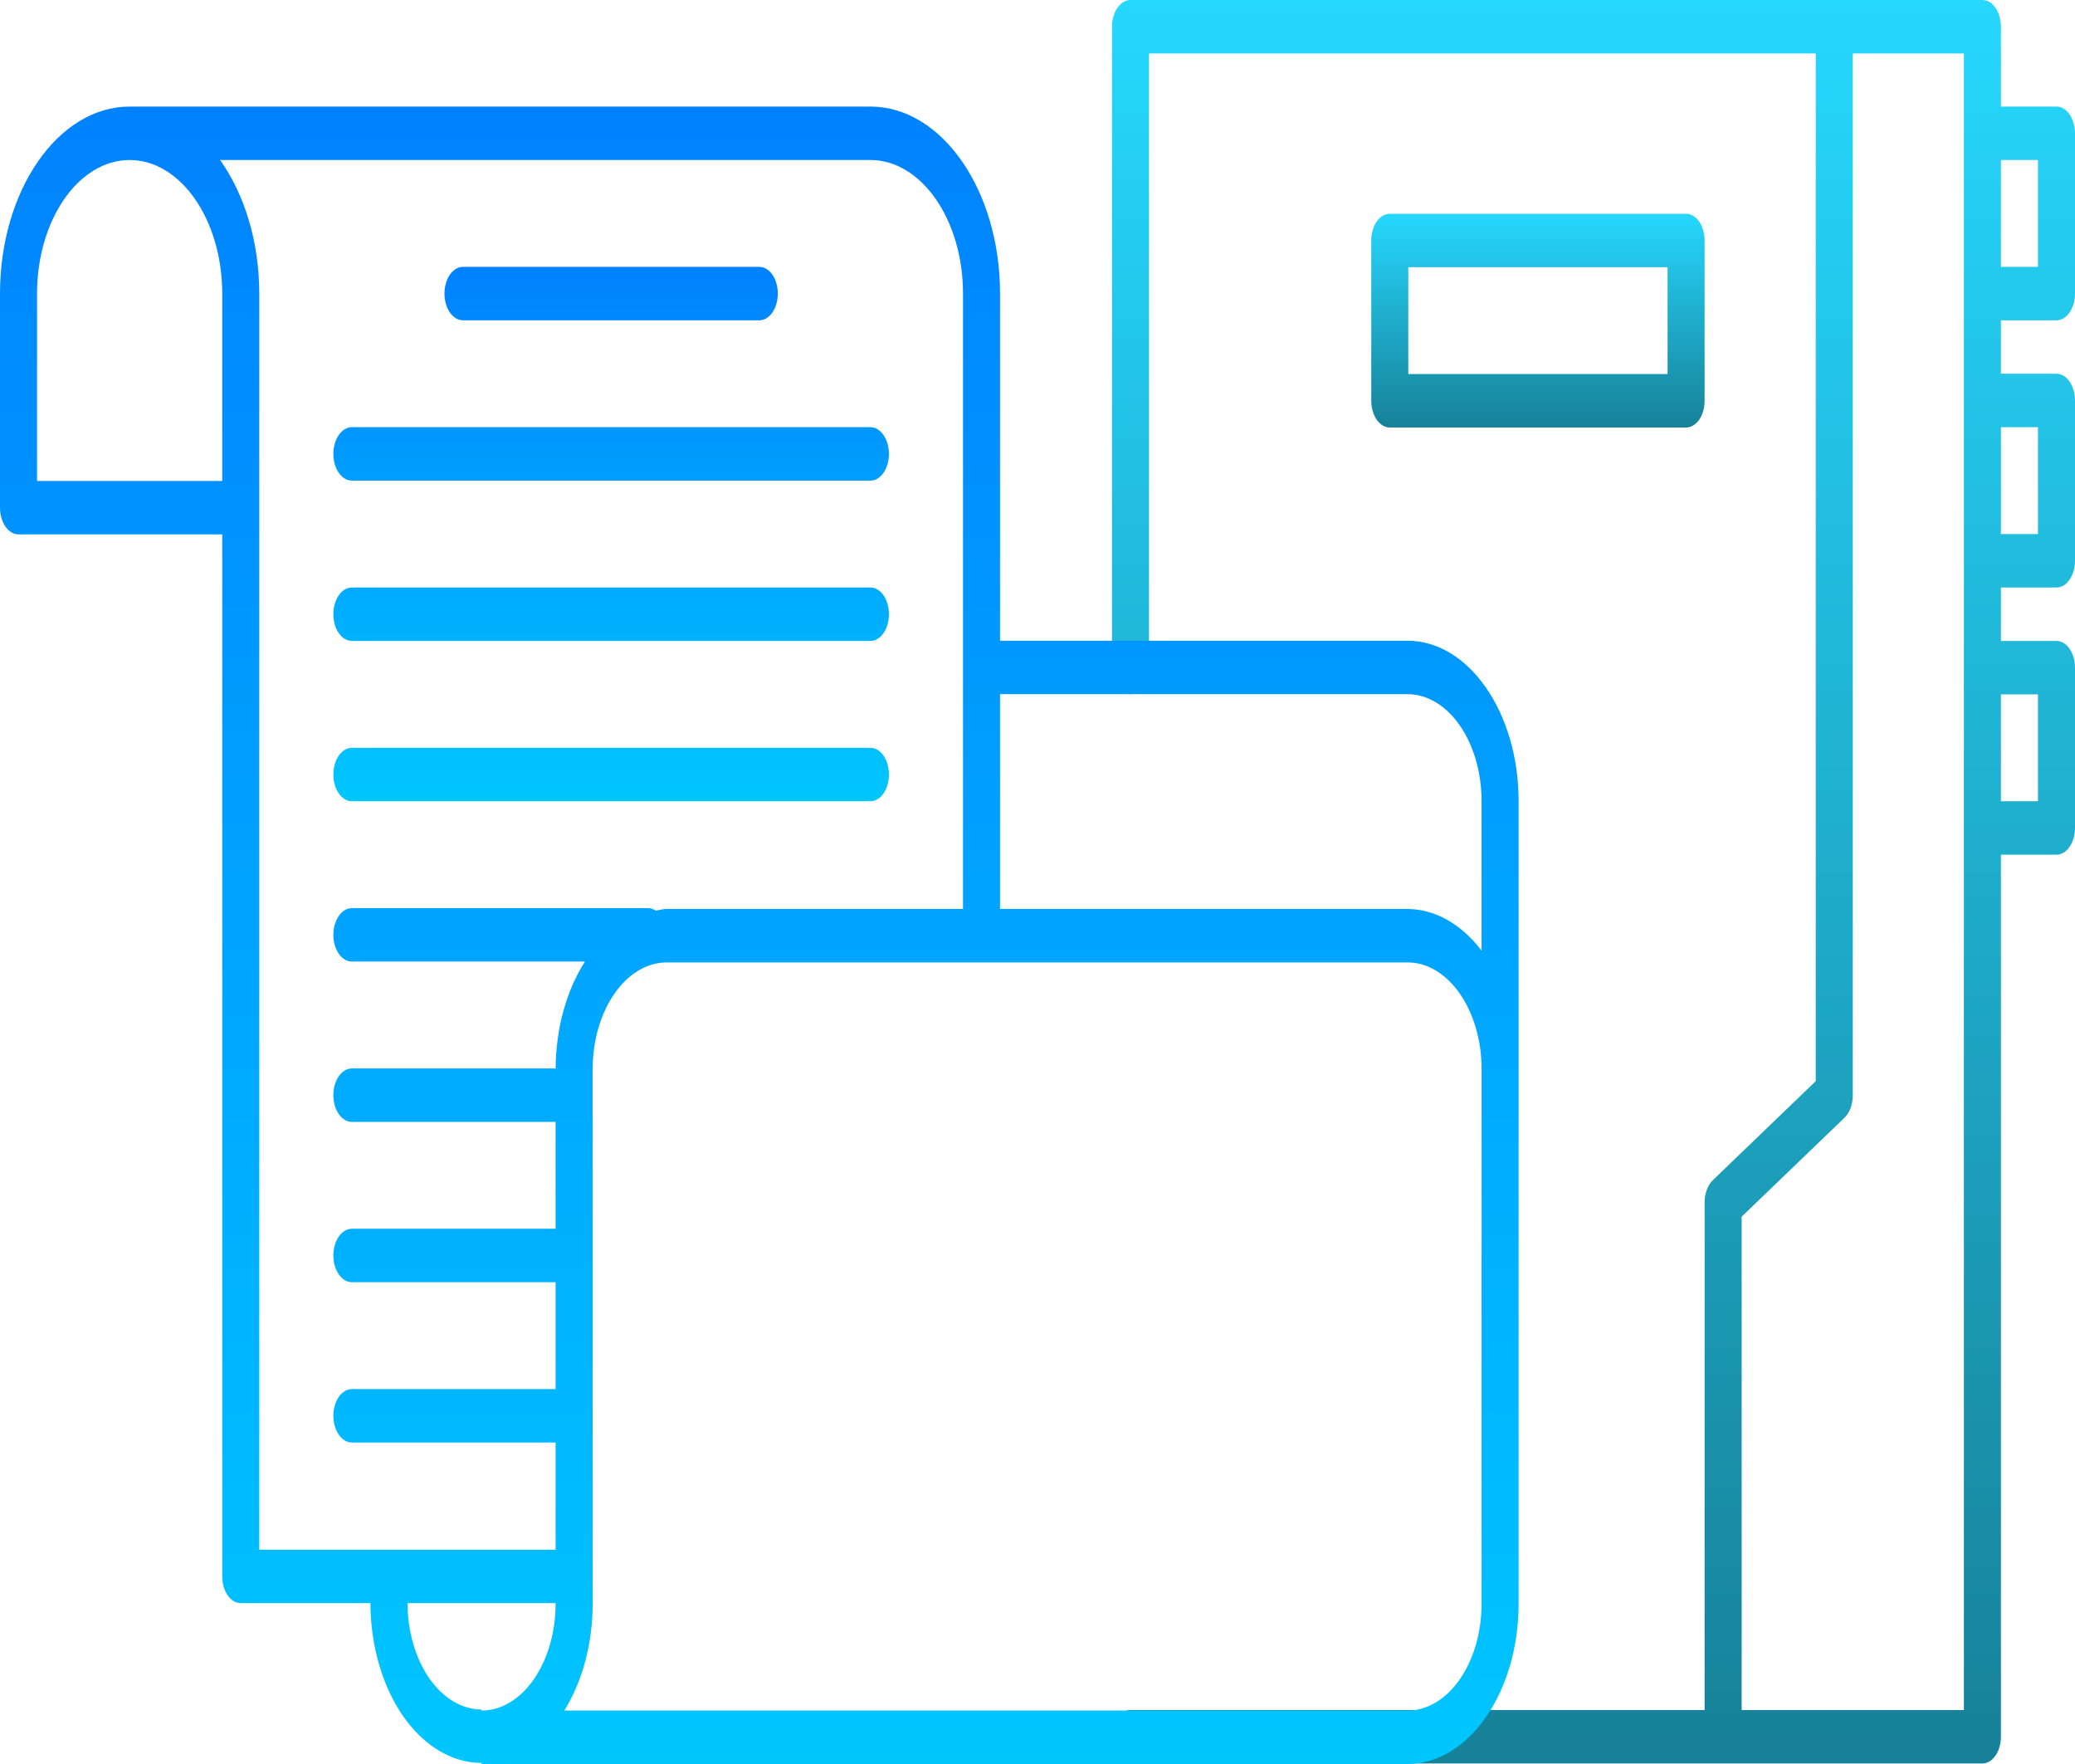 <svg width="100" height="85" viewBox="0 0 100 85" fill="none" xmlns="http://www.w3.org/2000/svg">
<path d="M99.107 15.434C99.344 15.434 99.571 15.299 99.738 15.057C99.906 14.816 100 14.488 100 14.147V6.422C100 6.081 99.906 5.753 99.738 5.512C99.571 5.27 99.344 5.135 99.107 5.135H96.43V1.287C96.43 0.946 96.336 0.619 96.168 0.377C96.001 0.136 95.774 0 95.537 0H54.482C54.245 0 54.018 0.136 53.851 0.377C53.683 0.619 53.589 0.946 53.589 1.287V32.161C53.589 32.503 53.683 32.83 53.851 33.072C54.018 33.313 54.245 33.449 54.482 33.449C54.719 33.449 54.946 33.313 55.113 33.072C55.28 32.83 55.374 32.503 55.374 32.161V2.575H87.505V52.097L82.548 56.866C82.425 56.983 82.325 57.143 82.256 57.33C82.186 57.516 82.15 57.725 82.15 57.937V82.399H54.482C54.245 82.399 54.018 82.535 53.851 82.776C53.683 83.018 53.589 83.345 53.589 83.687C53.589 84.028 53.683 84.356 53.851 84.597C54.018 84.839 54.245 84.974 54.482 84.974H95.537C95.774 84.974 96.001 84.839 96.168 84.597C96.336 84.356 96.43 84.028 96.43 83.687V41.184H99.107C99.344 41.184 99.571 41.048 99.738 40.807C99.906 40.566 100 40.238 100 39.897V32.172C100 31.83 99.906 31.503 99.738 31.261C99.571 31.02 99.344 30.884 99.107 30.884H96.43V28.309H99.107C99.344 28.309 99.571 28.174 99.738 27.932C99.906 27.691 100 27.363 100 27.022V19.297C100 18.955 99.906 18.628 99.738 18.387C99.571 18.145 99.344 18.009 99.107 18.009H96.43V15.434H99.107ZM96.43 7.709H98.215V12.859H96.43V7.709ZM94.645 6.422V82.399H83.935V58.627L88.892 53.858C89.014 53.741 89.114 53.581 89.184 53.395C89.253 53.208 89.29 52.999 89.29 52.787V2.575H94.645V6.422ZM98.215 33.459V38.609H96.43V33.459H98.215ZM98.215 20.584V25.734H96.43V20.584H98.215Z" fill="url(#paint0_linear_2_101)"/>
<path d="M81.258 20.6C81.494 20.6 81.721 20.464 81.889 20.223C82.056 19.981 82.15 19.654 82.15 19.312V11.587C82.15 11.246 82.056 10.918 81.889 10.677C81.721 10.436 81.494 10.3 81.258 10.3H66.978C66.741 10.3 66.514 10.436 66.346 10.677C66.179 10.918 66.085 11.246 66.085 11.587V19.312C66.085 19.654 66.179 19.981 66.346 20.223C66.514 20.464 66.741 20.6 66.978 20.6H81.258ZM67.87 12.875H80.365V18.025H67.87V12.875Z" fill="url(#paint1_linear_2_101)"/>
<path d="M67.831 30.874H48.195V14.147C48.195 9.177 45.393 5.135 41.948 5.135H6.248C2.802 5.135 0 9.177 0 14.147V24.462C0 24.804 0.094 25.131 0.261 25.373C0.429 25.614 0.656 25.75 0.893 25.75H10.71V75.962C10.71 76.303 10.804 76.631 10.972 76.872C11.139 77.114 11.366 77.249 11.603 77.249H17.852C17.858 79.293 18.424 81.25 19.427 82.693C20.43 84.135 21.789 84.947 23.205 84.948V85H67.831C70.783 85 73.186 81.534 73.186 77.275V38.599C73.186 34.34 70.785 30.874 67.831 30.874ZM10.71 21.872V23.175H1.785V14.147C1.785 10.599 3.786 7.71 6.248 7.71C8.709 7.71 10.71 10.599 10.71 14.147V21.872ZM26.775 77.275C26.775 80.115 25.174 82.425 23.205 82.425V82.374C22.262 82.371 21.358 81.832 20.689 80.872C20.021 79.912 19.643 78.61 19.637 77.249H26.775V77.275ZM16.958 54.059H26.775V59.209H16.958C16.721 59.209 16.494 59.345 16.327 59.586C16.159 59.828 16.065 60.155 16.065 60.496C16.065 60.838 16.159 61.165 16.327 61.407C16.494 61.648 16.721 61.784 16.958 61.784H26.775V66.934H16.958C16.721 66.934 16.494 67.07 16.327 67.311C16.159 67.552 16.065 67.88 16.065 68.221C16.065 68.563 16.159 68.89 16.327 69.132C16.494 69.373 16.721 69.509 16.958 69.509H26.775V74.674H12.495V14.147C12.495 11.623 11.769 9.347 10.607 7.71H41.948C44.409 7.71 46.41 10.599 46.41 14.147V43.8H32.13C31.95 43.8 31.779 43.852 31.602 43.878C31.488 43.801 31.364 43.761 31.238 43.759H16.958C16.721 43.759 16.494 43.895 16.327 44.136C16.159 44.378 16.065 44.705 16.065 45.047C16.065 45.388 16.159 45.716 16.327 45.957C16.494 46.199 16.721 46.334 16.958 46.334H28.191C27.292 47.738 26.788 49.574 26.777 51.484H16.956C16.839 51.484 16.723 51.518 16.614 51.583C16.506 51.647 16.408 51.742 16.325 51.862C16.242 51.982 16.177 52.124 16.132 52.28C16.087 52.436 16.064 52.604 16.064 52.773C16.064 52.942 16.088 53.109 16.133 53.266C16.177 53.422 16.243 53.563 16.326 53.683C16.409 53.802 16.508 53.897 16.616 53.962C16.724 54.026 16.84 54.059 16.958 54.059ZM71.401 60.486V77.275C71.401 80.115 69.799 82.425 67.831 82.425H27.195C28.076 81.011 28.563 79.177 28.562 77.275V51.525C28.562 48.685 30.163 46.375 32.132 46.375H67.832C69.801 46.375 71.403 48.685 71.403 51.525V60.486H71.401ZM71.401 45.809C70.425 44.522 69.152 43.806 67.831 43.8H48.195V33.449H67.831C69.799 33.449 71.401 35.759 71.401 38.599V45.809Z" fill="url(#paint2_linear_2_101)"/>
<path d="M22.312 15.434H36.593C36.829 15.434 37.056 15.299 37.224 15.057C37.391 14.816 37.485 14.488 37.485 14.147C37.485 13.806 37.391 13.478 37.224 13.236C37.056 12.995 36.829 12.859 36.593 12.859H22.312C22.076 12.859 21.849 12.995 21.681 13.236C21.514 13.478 21.42 13.806 21.42 14.147C21.42 14.488 21.514 14.816 21.681 15.057C21.849 15.299 22.076 15.434 22.312 15.434ZM16.957 23.159H41.948C42.184 23.159 42.411 23.024 42.579 22.782C42.746 22.541 42.84 22.213 42.84 21.872C42.84 21.53 42.746 21.203 42.579 20.962C42.411 20.72 42.184 20.584 41.948 20.584H16.957C16.721 20.584 16.494 20.72 16.326 20.962C16.159 21.203 16.065 21.53 16.065 21.872C16.065 22.213 16.159 22.541 16.326 22.782C16.494 23.024 16.721 23.159 16.957 23.159ZM16.957 30.884H41.948C42.184 30.884 42.411 30.749 42.579 30.507C42.746 30.266 42.84 29.938 42.84 29.597C42.84 29.255 42.746 28.928 42.579 28.686C42.411 28.445 42.184 28.309 41.948 28.309H16.957C16.721 28.309 16.494 28.445 16.326 28.686C16.159 28.928 16.065 29.255 16.065 29.597C16.065 29.938 16.159 30.266 16.326 30.507C16.494 30.749 16.721 30.884 16.957 30.884ZM16.957 38.609H41.948C42.184 38.609 42.411 38.474 42.579 38.232C42.746 37.991 42.84 37.663 42.84 37.322C42.84 36.98 42.746 36.653 42.579 36.411C42.411 36.17 42.184 36.034 41.948 36.034H16.957C16.721 36.034 16.494 36.17 16.326 36.411C16.159 36.653 16.065 36.98 16.065 37.322C16.065 37.663 16.159 37.991 16.326 38.232C16.494 38.474 16.721 38.609 16.957 38.609Z" fill="url(#paint3_linear_2_101)"/>
<defs>
<linearGradient id="paint0_linear_2_101" x1="76.795" y1="0" x2="76.795" y2="84.974" gradientUnits="userSpaceOnUse">
<stop stop-color="#26D7FE"/>
<stop offset="1" stop-color="#178198"/>
</linearGradient>
<linearGradient id="paint1_linear_2_101" x1="74.118" y1="10.3" x2="74.118" y2="20.6" gradientUnits="userSpaceOnUse">
<stop stop-color="#26D7FE"/>
<stop offset="1" stop-color="#178198"/>
</linearGradient>
<linearGradient id="paint2_linear_2_101" x1="36.593" y1="5.135" x2="36.593" y2="85" gradientUnits="userSpaceOnUse">
<stop stop-color="#0082FF"/>
<stop offset="1" stop-color="#00C6FF"/>
</linearGradient>
<linearGradient id="paint3_linear_2_101" x1="29.453" y1="12.859" x2="29.453" y2="38.609" gradientUnits="userSpaceOnUse">
<stop stop-color="#0082FF"/>
<stop offset="1" stop-color="#00C6FF"/>
</linearGradient>
</defs>
</svg>
